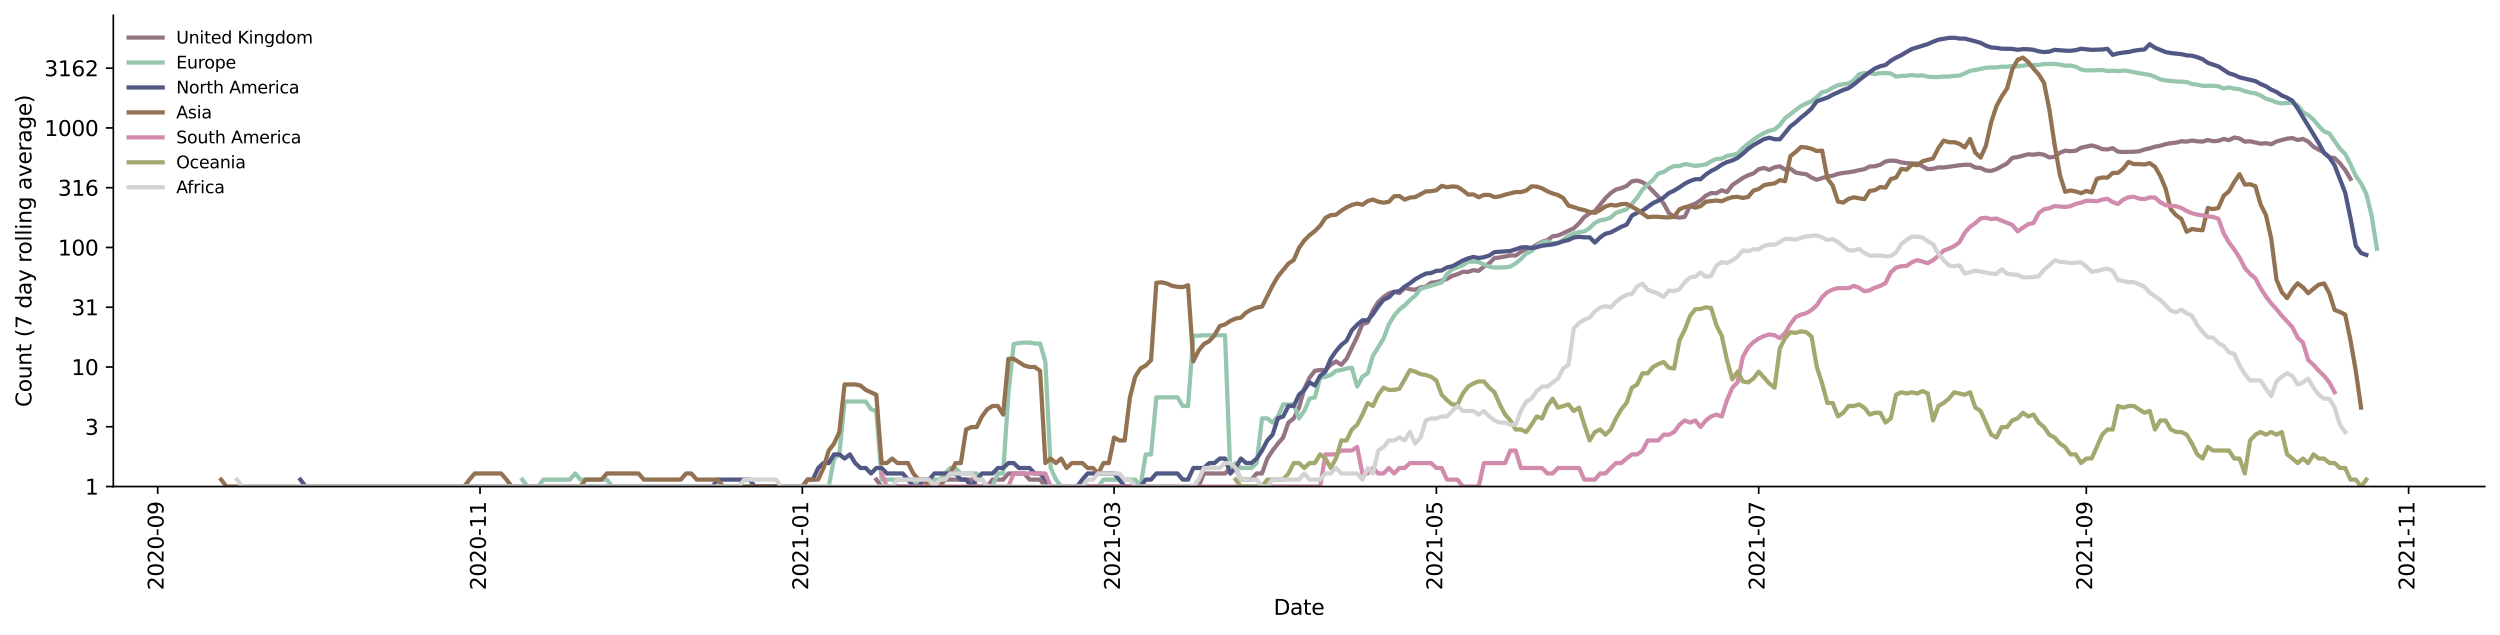 <?xml version="1.0" encoding="utf-8" standalone="no"?>
<!DOCTYPE svg PUBLIC "-//W3C//DTD SVG 1.1//EN"
  "http://www.w3.org/Graphics/SVG/1.1/DTD/svg11.dtd">
<svg height="298.621pt" version="1.1" viewBox="0 0 1176.528 298.621" width="1176.528pt" xmlns="http://www.w3.org/2000/svg" xmlns:xlink="http://www.w3.org/1999/xlink">
 <defs>
  <style type="text/css">*{stroke-linecap:butt;stroke-linejoin:round;}</style>
 </defs>
 <g id="figure_1">
  <g id="patch_1">
   <path d="M 0 298.621 
L 1176.528 298.621 
L 1176.528 0 
L 0 0 
z
" style="fill:#ffffff;"/>
  </g>
  <g id="axes_1">
   <g id="patch_2">
    <path d="M 53.328 228.96 
L 1169.328 228.96 
L 1169.328 7.2 
L 53.328 7.2 
z
" style="fill:#ffffff;"/>
   </g>
   <g id="matplotlib.axis_1">
    <g id="xtick_1">
     <g id="line2d_1">
      <defs>
       <path d="M 0 0 
L 0 3.5 
" id="mf955056c20" style="stroke:#000000;stroke-width:0.8;"/>
      </defs>
      <g>
       <use style="stroke:#000000;stroke-width:0.8;" x="74.216" xlink:href="#mf955056c20" y="228.96"/>
      </g>
     </g>
     <g id="text_1">
      <!-- 2020-09 -->
      <g transform="translate(76.975 277.743)rotate(-90)scale(0.1 -0.1)">
       <defs>
        <path d="M 1228 531 
L 3431 531 
L 3431 0 
L 469 0 
L 469 531 
Q 828 903 1448 1529 
Q 2069 2156 2228 2338 
Q 2531 2678 2651 2914 
Q 2772 3150 2772 3378 
Q 2772 3750 2511 3984 
Q 2250 4219 1831 4219 
Q 1534 4219 1204 4116 
Q 875 4013 500 3803 
L 500 4441 
Q 881 4594 1212 4672 
Q 1544 4750 1819 4750 
Q 2544 4750 2975 4387 
Q 3406 4025 3406 3419 
Q 3406 3131 3298 2873 
Q 3191 2616 2906 2266 
Q 2828 2175 2409 1742 
Q 1991 1309 1228 531 
z
" id="DejaVuSans-32" transform="scale(0.016)"/>
        <path d="M 2034 4250 
Q 1547 4250 1301 3770 
Q 1056 3291 1056 2328 
Q 1056 1369 1301 889 
Q 1547 409 2034 409 
Q 2525 409 2770 889 
Q 3016 1369 3016 2328 
Q 3016 3291 2770 3770 
Q 2525 4250 2034 4250 
z
M 2034 4750 
Q 2819 4750 3233 4129 
Q 3647 3509 3647 2328 
Q 3647 1150 3233 529 
Q 2819 -91 2034 -91 
Q 1250 -91 836 529 
Q 422 1150 422 2328 
Q 422 3509 836 4129 
Q 1250 4750 2034 4750 
z
" id="DejaVuSans-30" transform="scale(0.016)"/>
        <path d="M 313 2009 
L 1997 2009 
L 1997 1497 
L 313 1497 
L 313 2009 
z
" id="DejaVuSans-2d" transform="scale(0.016)"/>
        <path d="M 703 97 
L 703 672 
Q 941 559 1184 500 
Q 1428 441 1663 441 
Q 2288 441 2617 861 
Q 2947 1281 2994 2138 
Q 2813 1869 2534 1725 
Q 2256 1581 1919 1581 
Q 1219 1581 811 2004 
Q 403 2428 403 3163 
Q 403 3881 828 4315 
Q 1253 4750 1959 4750 
Q 2769 4750 3195 4129 
Q 3622 3509 3622 2328 
Q 3622 1225 3098 567 
Q 2575 -91 1691 -91 
Q 1453 -91 1209 -44 
Q 966 3 703 97 
z
M 1959 2075 
Q 2384 2075 2632 2365 
Q 2881 2656 2881 3163 
Q 2881 3666 2632 3958 
Q 2384 4250 1959 4250 
Q 1534 4250 1286 3958 
Q 1038 3666 1038 3163 
Q 1038 2656 1286 2365 
Q 1534 2075 1959 2075 
z
" id="DejaVuSans-39" transform="scale(0.016)"/>
       </defs>
       <use xlink:href="#DejaVuSans-32"/>
       <use x="63.623" xlink:href="#DejaVuSans-30"/>
       <use x="127.246" xlink:href="#DejaVuSans-32"/>
       <use x="190.869" xlink:href="#DejaVuSans-30"/>
       <use x="254.492" xlink:href="#DejaVuSans-2d"/>
       <use x="290.576" xlink:href="#DejaVuSans-30"/>
       <use x="354.199" xlink:href="#DejaVuSans-39"/>
      </g>
     </g>
    </g>
    <g id="xtick_2">
     <g id="line2d_2">
      <g>
       <use style="stroke:#000000;stroke-width:0.8;" x="225.9" xlink:href="#mf955056c20" y="228.96"/>
      </g>
     </g>
     <g id="text_2">
      <!-- 2020-11 -->
      <g transform="translate(228.66 277.743)rotate(-90)scale(0.1 -0.1)">
       <defs>
        <path d="M 794 531 
L 1825 531 
L 1825 4091 
L 703 3866 
L 703 4441 
L 1819 4666 
L 2450 4666 
L 2450 531 
L 3481 531 
L 3481 0 
L 794 0 
L 794 531 
z
" id="DejaVuSans-31" transform="scale(0.016)"/>
       </defs>
       <use xlink:href="#DejaVuSans-32"/>
       <use x="63.623" xlink:href="#DejaVuSans-30"/>
       <use x="127.246" xlink:href="#DejaVuSans-32"/>
       <use x="190.869" xlink:href="#DejaVuSans-30"/>
       <use x="254.492" xlink:href="#DejaVuSans-2d"/>
       <use x="290.576" xlink:href="#DejaVuSans-31"/>
       <use x="354.199" xlink:href="#DejaVuSans-31"/>
      </g>
     </g>
    </g>
    <g id="xtick_3">
     <g id="line2d_3">
      <g>
       <use style="stroke:#000000;stroke-width:0.8;" x="377.585" xlink:href="#mf955056c20" y="228.96"/>
      </g>
     </g>
     <g id="text_3">
      <!-- 2021-01 -->
      <g transform="translate(380.344 277.743)rotate(-90)scale(0.1 -0.1)">
       <use xlink:href="#DejaVuSans-32"/>
       <use x="63.623" xlink:href="#DejaVuSans-30"/>
       <use x="127.246" xlink:href="#DejaVuSans-32"/>
       <use x="190.869" xlink:href="#DejaVuSans-31"/>
       <use x="254.492" xlink:href="#DejaVuSans-2d"/>
       <use x="290.576" xlink:href="#DejaVuSans-30"/>
       <use x="354.199" xlink:href="#DejaVuSans-31"/>
      </g>
     </g>
    </g>
    <g id="xtick_4">
     <g id="line2d_4">
      <g>
       <use style="stroke:#000000;stroke-width:0.8;" x="524.296" xlink:href="#mf955056c20" y="228.96"/>
      </g>
     </g>
     <g id="text_4">
      <!-- 2021-03 -->
      <g transform="translate(527.055 277.743)rotate(-90)scale(0.1 -0.1)">
       <defs>
        <path d="M 2597 2516 
Q 3050 2419 3304 2112 
Q 3559 1806 3559 1356 
Q 3559 666 3084 287 
Q 2609 -91 1734 -91 
Q 1441 -91 1130 -33 
Q 819 25 488 141 
L 488 750 
Q 750 597 1062 519 
Q 1375 441 1716 441 
Q 2309 441 2620 675 
Q 2931 909 2931 1356 
Q 2931 1769 2642 2001 
Q 2353 2234 1838 2234 
L 1294 2234 
L 1294 2753 
L 1863 2753 
Q 2328 2753 2575 2939 
Q 2822 3125 2822 3475 
Q 2822 3834 2567 4026 
Q 2313 4219 1838 4219 
Q 1578 4219 1281 4162 
Q 984 4106 628 3988 
L 628 4550 
Q 988 4650 1302 4700 
Q 1616 4750 1894 4750 
Q 2613 4750 3031 4423 
Q 3450 4097 3450 3541 
Q 3450 3153 3228 2886 
Q 3006 2619 2597 2516 
z
" id="DejaVuSans-33" transform="scale(0.016)"/>
       </defs>
       <use xlink:href="#DejaVuSans-32"/>
       <use x="63.623" xlink:href="#DejaVuSans-30"/>
       <use x="127.246" xlink:href="#DejaVuSans-32"/>
       <use x="190.869" xlink:href="#DejaVuSans-31"/>
       <use x="254.492" xlink:href="#DejaVuSans-2d"/>
       <use x="290.576" xlink:href="#DejaVuSans-30"/>
       <use x="354.199" xlink:href="#DejaVuSans-33"/>
      </g>
     </g>
    </g>
    <g id="xtick_5">
     <g id="line2d_5">
      <g>
       <use style="stroke:#000000;stroke-width:0.8;" x="675.981" xlink:href="#mf955056c20" y="228.96"/>
      </g>
     </g>
     <g id="text_5">
      <!-- 2021-05 -->
      <g transform="translate(678.74 277.743)rotate(-90)scale(0.1 -0.1)">
       <defs>
        <path d="M 691 4666 
L 3169 4666 
L 3169 4134 
L 1269 4134 
L 1269 2991 
Q 1406 3038 1543 3061 
Q 1681 3084 1819 3084 
Q 2600 3084 3056 2656 
Q 3513 2228 3513 1497 
Q 3513 744 3044 326 
Q 2575 -91 1722 -91 
Q 1428 -91 1123 -41 
Q 819 9 494 109 
L 494 744 
Q 775 591 1075 516 
Q 1375 441 1709 441 
Q 2250 441 2565 725 
Q 2881 1009 2881 1497 
Q 2881 1984 2565 2268 
Q 2250 2553 1709 2553 
Q 1456 2553 1204 2497 
Q 953 2441 691 2322 
L 691 4666 
z
" id="DejaVuSans-35" transform="scale(0.016)"/>
       </defs>
       <use xlink:href="#DejaVuSans-32"/>
       <use x="63.623" xlink:href="#DejaVuSans-30"/>
       <use x="127.246" xlink:href="#DejaVuSans-32"/>
       <use x="190.869" xlink:href="#DejaVuSans-31"/>
       <use x="254.492" xlink:href="#DejaVuSans-2d"/>
       <use x="290.576" xlink:href="#DejaVuSans-30"/>
       <use x="354.199" xlink:href="#DejaVuSans-35"/>
      </g>
     </g>
    </g>
    <g id="xtick_6">
     <g id="line2d_6">
      <g>
       <use style="stroke:#000000;stroke-width:0.8;" x="827.665" xlink:href="#mf955056c20" y="228.96"/>
      </g>
     </g>
     <g id="text_6">
      <!-- 2021-07 -->
      <g transform="translate(830.424 277.743)rotate(-90)scale(0.1 -0.1)">
       <defs>
        <path d="M 525 4666 
L 3525 4666 
L 3525 4397 
L 1831 0 
L 1172 0 
L 2766 4134 
L 525 4134 
L 525 4666 
z
" id="DejaVuSans-37" transform="scale(0.016)"/>
       </defs>
       <use xlink:href="#DejaVuSans-32"/>
       <use x="63.623" xlink:href="#DejaVuSans-30"/>
       <use x="127.246" xlink:href="#DejaVuSans-32"/>
       <use x="190.869" xlink:href="#DejaVuSans-31"/>
       <use x="254.492" xlink:href="#DejaVuSans-2d"/>
       <use x="290.576" xlink:href="#DejaVuSans-30"/>
       <use x="354.199" xlink:href="#DejaVuSans-37"/>
      </g>
     </g>
    </g>
    <g id="xtick_7">
     <g id="line2d_7">
      <g>
       <use style="stroke:#000000;stroke-width:0.8;" x="981.836" xlink:href="#mf955056c20" y="228.96"/>
      </g>
     </g>
     <g id="text_7">
      <!-- 2021-09 -->
      <g transform="translate(984.596 277.743)rotate(-90)scale(0.1 -0.1)">
       <use xlink:href="#DejaVuSans-32"/>
       <use x="63.623" xlink:href="#DejaVuSans-30"/>
       <use x="127.246" xlink:href="#DejaVuSans-32"/>
       <use x="190.869" xlink:href="#DejaVuSans-31"/>
       <use x="254.492" xlink:href="#DejaVuSans-2d"/>
       <use x="290.576" xlink:href="#DejaVuSans-30"/>
       <use x="354.199" xlink:href="#DejaVuSans-39"/>
      </g>
     </g>
    </g>
    <g id="xtick_8">
     <g id="line2d_8">
      <g>
       <use style="stroke:#000000;stroke-width:0.8;" x="1133.521" xlink:href="#mf955056c20" y="228.96"/>
      </g>
     </g>
     <g id="text_8">
      <!-- 2021-11 -->
      <g transform="translate(1136.28 277.743)rotate(-90)scale(0.1 -0.1)">
       <use xlink:href="#DejaVuSans-32"/>
       <use x="63.623" xlink:href="#DejaVuSans-30"/>
       <use x="127.246" xlink:href="#DejaVuSans-32"/>
       <use x="190.869" xlink:href="#DejaVuSans-31"/>
       <use x="254.492" xlink:href="#DejaVuSans-2d"/>
       <use x="290.576" xlink:href="#DejaVuSans-31"/>
       <use x="354.199" xlink:href="#DejaVuSans-31"/>
      </g>
     </g>
    </g>
    <g id="text_9">
     <!-- Date -->
     <g transform="translate(599.377 289.341)scale(0.1 -0.1)">
      <defs>
       <path d="M 1259 4147 
L 1259 519 
L 2022 519 
Q 2988 519 3436 956 
Q 3884 1394 3884 2338 
Q 3884 3275 3436 3711 
Q 2988 4147 2022 4147 
L 1259 4147 
z
M 628 4666 
L 1925 4666 
Q 3281 4666 3915 4102 
Q 4550 3538 4550 2338 
Q 4550 1131 3912 565 
Q 3275 0 1925 0 
L 628 0 
L 628 4666 
z
" id="DejaVuSans-44" transform="scale(0.016)"/>
       <path d="M 2194 1759 
Q 1497 1759 1228 1600 
Q 959 1441 959 1056 
Q 959 750 1161 570 
Q 1363 391 1709 391 
Q 2188 391 2477 730 
Q 2766 1069 2766 1631 
L 2766 1759 
L 2194 1759 
z
M 3341 1997 
L 3341 0 
L 2766 0 
L 2766 531 
Q 2569 213 2275 61 
Q 1981 -91 1556 -91 
Q 1019 -91 701 211 
Q 384 513 384 1019 
Q 384 1609 779 1909 
Q 1175 2209 1959 2209 
L 2766 2209 
L 2766 2266 
Q 2766 2663 2505 2880 
Q 2244 3097 1772 3097 
Q 1472 3097 1187 3025 
Q 903 2953 641 2809 
L 641 3341 
Q 956 3463 1253 3523 
Q 1550 3584 1831 3584 
Q 2591 3584 2966 3190 
Q 3341 2797 3341 1997 
z
" id="DejaVuSans-61" transform="scale(0.016)"/>
       <path d="M 1172 4494 
L 1172 3500 
L 2356 3500 
L 2356 3053 
L 1172 3053 
L 1172 1153 
Q 1172 725 1289 603 
Q 1406 481 1766 481 
L 2356 481 
L 2356 0 
L 1766 0 
Q 1100 0 847 248 
Q 594 497 594 1153 
L 594 3053 
L 172 3053 
L 172 3500 
L 594 3500 
L 594 4494 
L 1172 4494 
z
" id="DejaVuSans-74" transform="scale(0.016)"/>
       <path d="M 3597 1894 
L 3597 1613 
L 953 1613 
Q 991 1019 1311 708 
Q 1631 397 2203 397 
Q 2534 397 2845 478 
Q 3156 559 3463 722 
L 3463 178 
Q 3153 47 2828 -22 
Q 2503 -91 2169 -91 
Q 1331 -91 842 396 
Q 353 884 353 1716 
Q 353 2575 817 3079 
Q 1281 3584 2069 3584 
Q 2775 3584 3186 3129 
Q 3597 2675 3597 1894 
z
M 3022 2063 
Q 3016 2534 2758 2815 
Q 2500 3097 2075 3097 
Q 1594 3097 1305 2825 
Q 1016 2553 972 2059 
L 3022 2063 
z
" id="DejaVuSans-65" transform="scale(0.016)"/>
      </defs>
      <use xlink:href="#DejaVuSans-44"/>
      <use x="77.002" xlink:href="#DejaVuSans-61"/>
      <use x="138.281" xlink:href="#DejaVuSans-74"/>
      <use x="177.49" xlink:href="#DejaVuSans-65"/>
     </g>
    </g>
   </g>
   <g id="matplotlib.axis_2">
    <g id="ytick_1">
     <g id="line2d_9">
      <defs>
       <path d="M 0 0 
L -3.5 0 
" id="mc5b9a3b385" style="stroke:#000000;stroke-width:0.8;"/>
      </defs>
      <g>
       <use style="stroke:#000000;stroke-width:0.8;" x="53.328" xlink:href="#mc5b9a3b385" y="228.96"/>
      </g>
     </g>
     <g id="text_10">
      <!-- 1 -->
      <g transform="translate(39.966 232.759)scale(0.1 -0.1)">
       <use xlink:href="#DejaVuSans-31"/>
      </g>
     </g>
    </g>
    <g id="ytick_2">
     <g id="line2d_10">
      <g>
       <use style="stroke:#000000;stroke-width:0.8;" x="53.328" xlink:href="#mc5b9a3b385" y="200.834"/>
      </g>
     </g>
     <g id="text_11">
      <!-- 3 -->
      <g transform="translate(39.966 204.633)scale(0.1 -0.1)">
       <use xlink:href="#DejaVuSans-33"/>
      </g>
     </g>
    </g>
    <g id="ytick_3">
     <g id="line2d_11">
      <g>
       <use style="stroke:#000000;stroke-width:0.8;" x="53.328" xlink:href="#mc5b9a3b385" y="172.708"/>
      </g>
     </g>
     <g id="text_12">
      <!-- 10 -->
      <g transform="translate(33.603 176.507)scale(0.1 -0.1)">
       <use xlink:href="#DejaVuSans-31"/>
       <use x="63.623" xlink:href="#DejaVuSans-30"/>
      </g>
     </g>
    </g>
    <g id="ytick_4">
     <g id="line2d_12">
      <g>
       <use style="stroke:#000000;stroke-width:0.8;" x="53.328" xlink:href="#mc5b9a3b385" y="144.582"/>
      </g>
     </g>
     <g id="text_13">
      <!-- 31 -->
      <g transform="translate(33.603 148.381)scale(0.1 -0.1)">
       <use xlink:href="#DejaVuSans-33"/>
       <use x="63.623" xlink:href="#DejaVuSans-31"/>
      </g>
     </g>
    </g>
    <g id="ytick_5">
     <g id="line2d_13">
      <g>
       <use style="stroke:#000000;stroke-width:0.8;" x="53.328" xlink:href="#mc5b9a3b385" y="116.456"/>
      </g>
     </g>
     <g id="text_14">
      <!-- 100 -->
      <g transform="translate(27.241 120.255)scale(0.1 -0.1)">
       <use xlink:href="#DejaVuSans-31"/>
       <use x="63.623" xlink:href="#DejaVuSans-30"/>
       <use x="127.246" xlink:href="#DejaVuSans-30"/>
      </g>
     </g>
    </g>
    <g id="ytick_6">
     <g id="line2d_14">
      <g>
       <use style="stroke:#000000;stroke-width:0.8;" x="53.328" xlink:href="#mc5b9a3b385" y="88.33"/>
      </g>
     </g>
     <g id="text_15">
      <!-- 316 -->
      <g transform="translate(27.241 92.129)scale(0.1 -0.1)">
       <defs>
        <path d="M 2113 2584 
Q 1688 2584 1439 2293 
Q 1191 2003 1191 1497 
Q 1191 994 1439 701 
Q 1688 409 2113 409 
Q 2538 409 2786 701 
Q 3034 994 3034 1497 
Q 3034 2003 2786 2293 
Q 2538 2584 2113 2584 
z
M 3366 4563 
L 3366 3988 
Q 3128 4100 2886 4159 
Q 2644 4219 2406 4219 
Q 1781 4219 1451 3797 
Q 1122 3375 1075 2522 
Q 1259 2794 1537 2939 
Q 1816 3084 2150 3084 
Q 2853 3084 3261 2657 
Q 3669 2231 3669 1497 
Q 3669 778 3244 343 
Q 2819 -91 2113 -91 
Q 1303 -91 875 529 
Q 447 1150 447 2328 
Q 447 3434 972 4092 
Q 1497 4750 2381 4750 
Q 2619 4750 2861 4703 
Q 3103 4656 3366 4563 
z
" id="DejaVuSans-36" transform="scale(0.016)"/>
       </defs>
       <use xlink:href="#DejaVuSans-33"/>
       <use x="63.623" xlink:href="#DejaVuSans-31"/>
       <use x="127.246" xlink:href="#DejaVuSans-36"/>
      </g>
     </g>
    </g>
    <g id="ytick_7">
     <g id="line2d_15">
      <g>
       <use style="stroke:#000000;stroke-width:0.8;" x="53.328" xlink:href="#mc5b9a3b385" y="60.204"/>
      </g>
     </g>
     <g id="text_16">
      <!-- 1000 -->
      <g transform="translate(20.878 64.003)scale(0.1 -0.1)">
       <use xlink:href="#DejaVuSans-31"/>
       <use x="63.623" xlink:href="#DejaVuSans-30"/>
       <use x="127.246" xlink:href="#DejaVuSans-30"/>
       <use x="190.869" xlink:href="#DejaVuSans-30"/>
      </g>
     </g>
    </g>
    <g id="ytick_8">
     <g id="line2d_16">
      <g>
       <use style="stroke:#000000;stroke-width:0.8;" x="53.328" xlink:href="#mc5b9a3b385" y="32.078"/>
      </g>
     </g>
     <g id="text_17">
      <!-- 3162 -->
      <g transform="translate(20.878 35.877)scale(0.1 -0.1)">
       <use xlink:href="#DejaVuSans-33"/>
       <use x="63.623" xlink:href="#DejaVuSans-31"/>
       <use x="127.246" xlink:href="#DejaVuSans-36"/>
       <use x="190.869" xlink:href="#DejaVuSans-32"/>
      </g>
     </g>
    </g>
    <g id="text_18">
     <!-- Count (7 day rolling average) -->
     <g transform="translate(14.798 191.548)rotate(-90)scale(0.1 -0.1)">
      <defs>
       <path d="M 4122 4306 
L 4122 3641 
Q 3803 3938 3442 4084 
Q 3081 4231 2675 4231 
Q 1875 4231 1450 3742 
Q 1025 3253 1025 2328 
Q 1025 1406 1450 917 
Q 1875 428 2675 428 
Q 3081 428 3442 575 
Q 3803 722 4122 1019 
L 4122 359 
Q 3791 134 3420 21 
Q 3050 -91 2638 -91 
Q 1578 -91 968 557 
Q 359 1206 359 2328 
Q 359 3453 968 4101 
Q 1578 4750 2638 4750 
Q 3056 4750 3426 4639 
Q 3797 4528 4122 4306 
z
" id="DejaVuSans-43" transform="scale(0.016)"/>
       <path d="M 1959 3097 
Q 1497 3097 1228 2736 
Q 959 2375 959 1747 
Q 959 1119 1226 758 
Q 1494 397 1959 397 
Q 2419 397 2687 759 
Q 2956 1122 2956 1747 
Q 2956 2369 2687 2733 
Q 2419 3097 1959 3097 
z
M 1959 3584 
Q 2709 3584 3137 3096 
Q 3566 2609 3566 1747 
Q 3566 888 3137 398 
Q 2709 -91 1959 -91 
Q 1206 -91 779 398 
Q 353 888 353 1747 
Q 353 2609 779 3096 
Q 1206 3584 1959 3584 
z
" id="DejaVuSans-6f" transform="scale(0.016)"/>
       <path d="M 544 1381 
L 544 3500 
L 1119 3500 
L 1119 1403 
Q 1119 906 1312 657 
Q 1506 409 1894 409 
Q 2359 409 2629 706 
Q 2900 1003 2900 1516 
L 2900 3500 
L 3475 3500 
L 3475 0 
L 2900 0 
L 2900 538 
Q 2691 219 2414 64 
Q 2138 -91 1772 -91 
Q 1169 -91 856 284 
Q 544 659 544 1381 
z
M 1991 3584 
L 1991 3584 
z
" id="DejaVuSans-75" transform="scale(0.016)"/>
       <path d="M 3513 2113 
L 3513 0 
L 2938 0 
L 2938 2094 
Q 2938 2591 2744 2837 
Q 2550 3084 2163 3084 
Q 1697 3084 1428 2787 
Q 1159 2491 1159 1978 
L 1159 0 
L 581 0 
L 581 3500 
L 1159 3500 
L 1159 2956 
Q 1366 3272 1645 3428 
Q 1925 3584 2291 3584 
Q 2894 3584 3203 3211 
Q 3513 2838 3513 2113 
z
" id="DejaVuSans-6e" transform="scale(0.016)"/>
       <path id="DejaVuSans-20" transform="scale(0.016)"/>
       <path d="M 1984 4856 
Q 1566 4138 1362 3434 
Q 1159 2731 1159 2009 
Q 1159 1288 1364 580 
Q 1569 -128 1984 -844 
L 1484 -844 
Q 1016 -109 783 600 
Q 550 1309 550 2009 
Q 550 2706 781 3412 
Q 1013 4119 1484 4856 
L 1984 4856 
z
" id="DejaVuSans-28" transform="scale(0.016)"/>
       <path d="M 2906 2969 
L 2906 4863 
L 3481 4863 
L 3481 0 
L 2906 0 
L 2906 525 
Q 2725 213 2448 61 
Q 2172 -91 1784 -91 
Q 1150 -91 751 415 
Q 353 922 353 1747 
Q 353 2572 751 3078 
Q 1150 3584 1784 3584 
Q 2172 3584 2448 3432 
Q 2725 3281 2906 2969 
z
M 947 1747 
Q 947 1113 1208 752 
Q 1469 391 1925 391 
Q 2381 391 2643 752 
Q 2906 1113 2906 1747 
Q 2906 2381 2643 2742 
Q 2381 3103 1925 3103 
Q 1469 3103 1208 2742 
Q 947 2381 947 1747 
z
" id="DejaVuSans-64" transform="scale(0.016)"/>
       <path d="M 2059 -325 
Q 1816 -950 1584 -1140 
Q 1353 -1331 966 -1331 
L 506 -1331 
L 506 -850 
L 844 -850 
Q 1081 -850 1212 -737 
Q 1344 -625 1503 -206 
L 1606 56 
L 191 3500 
L 800 3500 
L 1894 763 
L 2988 3500 
L 3597 3500 
L 2059 -325 
z
" id="DejaVuSans-79" transform="scale(0.016)"/>
       <path d="M 2631 2963 
Q 2534 3019 2420 3045 
Q 2306 3072 2169 3072 
Q 1681 3072 1420 2755 
Q 1159 2438 1159 1844 
L 1159 0 
L 581 0 
L 581 3500 
L 1159 3500 
L 1159 2956 
Q 1341 3275 1631 3429 
Q 1922 3584 2338 3584 
Q 2397 3584 2469 3576 
Q 2541 3569 2628 3553 
L 2631 2963 
z
" id="DejaVuSans-72" transform="scale(0.016)"/>
       <path d="M 603 4863 
L 1178 4863 
L 1178 0 
L 603 0 
L 603 4863 
z
" id="DejaVuSans-6c" transform="scale(0.016)"/>
       <path d="M 603 3500 
L 1178 3500 
L 1178 0 
L 603 0 
L 603 3500 
z
M 603 4863 
L 1178 4863 
L 1178 4134 
L 603 4134 
L 603 4863 
z
" id="DejaVuSans-69" transform="scale(0.016)"/>
       <path d="M 2906 1791 
Q 2906 2416 2648 2759 
Q 2391 3103 1925 3103 
Q 1463 3103 1205 2759 
Q 947 2416 947 1791 
Q 947 1169 1205 825 
Q 1463 481 1925 481 
Q 2391 481 2648 825 
Q 2906 1169 2906 1791 
z
M 3481 434 
Q 3481 -459 3084 -895 
Q 2688 -1331 1869 -1331 
Q 1566 -1331 1297 -1286 
Q 1028 -1241 775 -1147 
L 775 -588 
Q 1028 -725 1275 -790 
Q 1522 -856 1778 -856 
Q 2344 -856 2625 -561 
Q 2906 -266 2906 331 
L 2906 616 
Q 2728 306 2450 153 
Q 2172 0 1784 0 
Q 1141 0 747 490 
Q 353 981 353 1791 
Q 353 2603 747 3093 
Q 1141 3584 1784 3584 
Q 2172 3584 2450 3431 
Q 2728 3278 2906 2969 
L 2906 3500 
L 3481 3500 
L 3481 434 
z
" id="DejaVuSans-67" transform="scale(0.016)"/>
       <path d="M 191 3500 
L 800 3500 
L 1894 563 
L 2988 3500 
L 3597 3500 
L 2284 0 
L 1503 0 
L 191 3500 
z
" id="DejaVuSans-76" transform="scale(0.016)"/>
       <path d="M 513 4856 
L 1013 4856 
Q 1481 4119 1714 3412 
Q 1947 2706 1947 2009 
Q 1947 1309 1714 600 
Q 1481 -109 1013 -844 
L 513 -844 
Q 928 -128 1133 580 
Q 1338 1288 1338 2009 
Q 1338 2731 1133 3434 
Q 928 4138 513 4856 
z
" id="DejaVuSans-29" transform="scale(0.016)"/>
      </defs>
      <use xlink:href="#DejaVuSans-43"/>
      <use x="69.824" xlink:href="#DejaVuSans-6f"/>
      <use x="131.006" xlink:href="#DejaVuSans-75"/>
      <use x="194.385" xlink:href="#DejaVuSans-6e"/>
      <use x="257.764" xlink:href="#DejaVuSans-74"/>
      <use x="296.973" xlink:href="#DejaVuSans-20"/>
      <use x="328.76" xlink:href="#DejaVuSans-28"/>
      <use x="367.773" xlink:href="#DejaVuSans-37"/>
      <use x="431.396" xlink:href="#DejaVuSans-20"/>
      <use x="463.184" xlink:href="#DejaVuSans-64"/>
      <use x="526.66" xlink:href="#DejaVuSans-61"/>
      <use x="587.939" xlink:href="#DejaVuSans-79"/>
      <use x="647.119" xlink:href="#DejaVuSans-20"/>
      <use x="678.906" xlink:href="#DejaVuSans-72"/>
      <use x="717.77" xlink:href="#DejaVuSans-6f"/>
      <use x="778.951" xlink:href="#DejaVuSans-6c"/>
      <use x="806.734" xlink:href="#DejaVuSans-6c"/>
      <use x="834.518" xlink:href="#DejaVuSans-69"/>
      <use x="862.301" xlink:href="#DejaVuSans-6e"/>
      <use x="925.68" xlink:href="#DejaVuSans-67"/>
      <use x="989.156" xlink:href="#DejaVuSans-20"/>
      <use x="1020.943" xlink:href="#DejaVuSans-61"/>
      <use x="1082.223" xlink:href="#DejaVuSans-76"/>
      <use x="1141.402" xlink:href="#DejaVuSans-65"/>
      <use x="1202.926" xlink:href="#DejaVuSans-72"/>
      <use x="1244.039" xlink:href="#DejaVuSans-61"/>
      <use x="1305.318" xlink:href="#DejaVuSans-67"/>
      <use x="1368.795" xlink:href="#DejaVuSans-65"/>
      <use x="1430.318" xlink:href="#DejaVuSans-29"/>
     </g>
    </g>
   </g>
   <g id="line2d_17">
    <path clip-path="url(#p1ae7941d7d)" d="M 412.398 225.698 
L 414.884 228.96 
L 439.751 228.96 
L 442.237 225.698 
L 457.157 225.698 
L 459.644 228.96 
L 464.617 228.96 
L 467.104 225.698 
L 472.077 225.698 
L 474.563 222.82 
L 482.023 222.82 
L 484.51 225.698 
L 489.483 225.698 
L 491.97 228.96 
L 564.082 228.96 
L 566.569 222.82 
L 576.515 222.82 
L 579.002 220.246 
L 581.489 220.246 
L 583.975 225.698 
L 588.948 225.698 
L 591.435 222.82 
L 593.922 222.82 
L 596.408 215.792 
L 598.895 212.026 
L 601.382 208.764 
L 603.868 205.887 
L 606.355 198.859 
L 608.841 196.903 
L 611.328 191.831 
L 613.815 182.965 
L 616.301 177.727 
L 618.788 174.518 
L 621.275 174.145 
L 623.761 174.145 
L 626.248 171.683 
L 628.735 170.064 
L 631.221 171.683 
L 633.708 168.843 
L 638.681 158.543 
L 641.168 152.512 
L 643.654 151.761 
L 646.141 145.986 
L 648.628 142.103 
L 651.114 139.82 
L 653.601 138.068 
L 656.087 137.319 
L 658.574 137.9 
L 661.061 135.503 
L 663.547 136.119 
L 666.034 136.354 
L 668.521 135.275 
L 671.007 134.901 
L 673.494 133.043 
L 675.981 132.769 
L 678.467 132.098 
L 680.954 131.252 
L 683.44 129.824 
L 685.927 129.052 
L 688.414 127.91 
L 690.9 127.966 
L 693.387 127.142 
L 695.874 127.468 
L 698.36 125.42 
L 700.847 123.954 
L 703.333 121.432 
L 705.82 121.177 
L 710.793 120.181 
L 713.28 120.263 
L 715.767 118.493 
L 718.253 117.2 
L 720.74 116.666 
L 723.227 115.131 
L 725.713 113.812 
L 728.2 113.011 
L 730.686 111.201 
L 733.173 110.838 
L 735.66 109.779 
L 740.633 107.427 
L 743.12 105.083 
L 745.606 102.116 
L 748.093 100.393 
L 750.579 99.349 
L 755.553 93.248 
L 758.039 90.833 
L 760.526 89.156 
L 763.013 88.536 
L 765.499 87.522 
L 767.986 85.319 
L 770.473 84.96 
L 772.959 85.752 
L 775.446 87.405 
L 780.419 92.582 
L 782.906 95.717 
L 785.392 100.267 
L 787.879 102.019 
L 790.366 102.428 
L 792.852 102.038 
L 795.339 96.816 
L 797.825 95.837 
L 800.312 94.267 
L 802.799 92.049 
L 805.285 90.882 
L 807.772 90.931 
L 810.259 89.547 
L 812.745 90.385 
L 815.232 87.088 
L 820.205 83.741 
L 822.692 82.484 
L 825.178 81.614 
L 827.665 79.611 
L 830.152 79.031 
L 832.638 79.945 
L 835.125 78.716 
L 837.612 78.288 
L 840.098 79.781 
L 842.585 79.388 
L 845.071 81.198 
L 847.558 81.673 
L 850.045 82.003 
L 852.531 83.568 
L 855.018 84.598 
L 859.991 83.047 
L 862.478 82.703 
L 864.964 81.808 
L 867.451 81.38 
L 869.938 81.1 
L 872.424 80.668 
L 874.911 80.079 
L 877.398 79.634 
L 879.884 78.339 
L 882.371 78.244 
L 884.858 77.503 
L 887.344 76.019 
L 889.831 75.576 
L 892.317 75.727 
L 894.804 76.436 
L 897.291 76.791 
L 902.264 77.005 
L 904.751 78.222 
L 907.237 79.626 
L 909.724 79.419 
L 912.21 78.791 
L 914.697 78.828 
L 922.157 77.774 
L 924.644 77.567 
L 927.13 77.51 
L 929.617 78.85 
L 932.104 79.023 
L 934.59 80.237 
L 937.077 80.444 
L 939.563 79.588 
L 944.537 76.922 
L 947.023 74.276 
L 949.51 73.906 
L 954.483 72.608 
L 956.97 72.812 
L 959.456 72.412 
L 961.943 72.829 
L 964.43 74.096 
L 966.916 73.772 
L 969.403 71.871 
L 971.89 70.917 
L 974.376 71.161 
L 976.863 70.928 
L 979.35 69.534 
L 984.323 68.444 
L 986.809 69.098 
L 989.296 70.176 
L 991.783 70.323 
L 994.269 69.723 
L 996.756 71.375 
L 999.243 71.53 
L 1004.216 71.414 
L 1006.702 71.189 
L 1009.189 70.355 
L 1011.676 69.796 
L 1014.162 69.048 
L 1016.649 68.591 
L 1019.136 67.83 
L 1021.622 67.395 
L 1024.109 67.111 
L 1026.596 66.481 
L 1029.082 66.639 
L 1031.569 66.131 
L 1034.055 66.517 
L 1036.542 66.63 
L 1039.029 65.883 
L 1041.515 66.463 
L 1044.002 66.292 
L 1046.489 65.382 
L 1048.975 65.967 
L 1051.462 64.722 
L 1053.948 65.172 
L 1056.435 66.662 
L 1058.922 66.485 
L 1063.895 67.617 
L 1066.382 67.391 
L 1068.868 67.869 
L 1071.355 66.553 
L 1076.328 65.244 
L 1078.815 64.984 
L 1081.301 65.905 
L 1083.788 65.373 
L 1086.275 66.63 
L 1088.761 69.108 
L 1093.735 71.787 
L 1096.221 74.078 
L 1098.708 74.406 
L 1101.194 76.832 
L 1103.681 80.024 
L 1106.168 84.194 
L 1106.168 84.194 
" style="fill:none;stroke:#947383;stroke-linecap:square;stroke-width:2;"/>
   </g>
   <g id="line2d_18">
    <path clip-path="url(#p1ae7941d7d)" d="M 245.793 225.698 
L 248.28 228.96 
L 253.253 228.96 
L 255.74 225.698 
L 268.173 225.698 
L 270.66 222.82 
L 273.146 225.698 
L 285.579 225.698 
L 288.066 228.96 
L 390.018 228.96 
L 392.505 215.792 
L 394.991 213.837 
L 397.478 188.953 
L 407.424 188.953 
L 409.911 192.606 
L 412.398 193.407 
L 414.884 225.698 
L 429.804 225.698 
L 432.291 228.96 
L 434.777 225.698 
L 442.237 225.698 
L 444.724 222.82 
L 447.21 220.246 
L 449.697 220.246 
L 452.184 222.82 
L 459.644 222.82 
L 462.13 225.698 
L 464.617 228.96 
L 467.104 228.96 
L 469.59 222.82 
L 472.077 222.82 
L 474.563 185.187 
L 477.05 161.889 
L 479.537 161.445 
L 482.023 161.226 
L 484.51 161.226 
L 486.997 161.666 
L 489.483 161.666 
L 491.97 170.38 
L 494.456 220.246 
L 496.943 225.698 
L 499.43 228.96 
L 516.836 228.96 
L 519.323 225.698 
L 534.243 225.698 
L 536.729 228.96 
L 539.216 213.837 
L 541.702 213.837 
L 544.189 186.998 
L 554.136 186.998 
L 556.622 191.079 
L 559.109 191.079 
L 561.596 157.964 
L 564.082 157.964 
L 566.569 157.774 
L 576.515 157.774 
L 579.002 222.82 
L 581.489 217.918 
L 583.975 220.246 
L 588.948 220.246 
L 591.435 217.918 
L 593.922 196.903 
L 596.408 196.903 
L 598.895 198.859 
L 601.382 195.981 
L 603.868 190.35 
L 608.841 190.35 
L 611.328 196.903 
L 613.815 193.407 
L 616.301 187.632 
L 618.788 186.998 
L 621.275 177.727 
L 623.761 177.302 
L 626.248 176.474 
L 628.735 174.518 
L 631.221 174.145 
L 633.708 173.416 
L 636.194 173.06 
L 638.681 181.925 
L 641.168 177.302 
L 643.654 175.673 
L 646.141 167.397 
L 651.114 159.338 
L 653.601 152.665 
L 656.087 148.573 
L 658.574 145.637 
L 661.061 143.753 
L 663.547 141.222 
L 666.034 139.104 
L 668.521 135.886 
L 671.007 135.2 
L 675.981 133.67 
L 678.467 132.906 
L 680.954 128.935 
L 683.44 126.766 
L 688.414 124.823 
L 690.9 123.16 
L 693.387 123.115 
L 695.874 123.299 
L 698.36 124.481 
L 700.847 125.471 
L 703.333 125.929 
L 708.307 125.826 
L 710.793 125.471 
L 713.28 123.954 
L 715.767 121.907 
L 718.253 119.342 
L 720.74 118.154 
L 723.227 115.768 
L 725.713 114.096 
L 728.2 113.563 
L 730.686 114.511 
L 733.173 114.287 
L 735.66 112.86 
L 738.146 111.033 
L 740.633 109.859 
L 743.12 109.28 
L 745.606 108.919 
L 748.093 107.331 
L 750.579 104.843 
L 753.066 103.678 
L 755.553 103.268 
L 758.039 102.369 
L 760.526 100.159 
L 765.499 98.497 
L 767.986 95.957 
L 770.473 93.006 
L 772.959 89.248 
L 775.446 86.859 
L 777.932 84.702 
L 780.419 81.673 
L 782.906 80.944 
L 785.392 79.266 
L 787.879 78.113 
L 790.366 78.171 
L 792.852 77.214 
L 795.339 77.553 
L 797.825 78.113 
L 802.799 77.397 
L 805.285 75.899 
L 807.772 74.809 
L 810.259 74.67 
L 812.745 73.374 
L 815.232 72.917 
L 817.718 72.285 
L 820.205 69.651 
L 825.178 65.686 
L 827.665 64.007 
L 830.152 62.658 
L 832.638 61.549 
L 835.125 60.937 
L 837.612 58.817 
L 840.098 55.588 
L 847.558 49.895 
L 852.531 47.586 
L 855.018 45.676 
L 857.505 43.414 
L 859.991 42.792 
L 862.478 41.271 
L 864.964 40.065 
L 869.938 39.288 
L 872.424 37.827 
L 874.911 34.926 
L 877.398 34.404 
L 879.884 34.483 
L 882.371 34.826 
L 884.858 34.45 
L 887.344 34.385 
L 889.831 34.574 
L 892.317 36.072 
L 894.804 35.707 
L 897.291 35.641 
L 899.777 35.307 
L 902.264 35.666 
L 904.751 35.43 
L 907.237 36.084 
L 909.724 36.239 
L 912.21 36.273 
L 914.697 36 
L 917.184 36.022 
L 919.67 35.698 
L 922.157 35.599 
L 924.644 34.542 
L 927.13 33.355 
L 929.617 32.938 
L 934.59 31.892 
L 937.077 31.734 
L 939.563 31.735 
L 942.05 31.357 
L 944.537 31.411 
L 947.023 31.072 
L 949.51 31.235 
L 954.483 30.583 
L 959.456 30.587 
L 961.943 30.12 
L 964.43 30.146 
L 966.916 30.052 
L 969.403 30.38 
L 971.89 30.894 
L 974.376 30.846 
L 976.863 31.412 
L 979.35 32.712 
L 981.836 33.154 
L 986.809 33.043 
L 989.296 32.913 
L 991.783 33.412 
L 994.269 33.29 
L 996.756 33.498 
L 999.243 33.168 
L 1001.729 33.475 
L 1006.702 34.427 
L 1011.676 35.253 
L 1014.162 36.126 
L 1016.649 37.35 
L 1019.136 37.843 
L 1024.109 38.368 
L 1026.596 38.425 
L 1029.082 38.612 
L 1031.569 39.54 
L 1034.055 39.8 
L 1036.542 40.396 
L 1041.515 40.385 
L 1044.002 40.581 
L 1046.489 41.634 
L 1048.975 41.124 
L 1051.462 41.706 
L 1053.948 41.979 
L 1056.435 42.91 
L 1058.922 43.576 
L 1061.408 43.957 
L 1063.895 44.982 
L 1066.382 46.477 
L 1068.868 47.192 
L 1071.355 48.189 
L 1073.841 48.702 
L 1076.328 48.416 
L 1078.815 48.317 
L 1081.301 49.549 
L 1083.788 52.754 
L 1086.275 54.176 
L 1088.761 56.345 
L 1091.248 59.3 
L 1093.735 61.846 
L 1096.221 62.778 
L 1098.708 66.476 
L 1101.194 69.972 
L 1103.681 72.481 
L 1106.168 77.25 
L 1108.654 82.799 
L 1111.141 86.314 
L 1113.628 91.302 
L 1116.114 101.522 
L 1118.601 117.057 
L 1118.601 117.057 
" style="fill:none;stroke:#96c6ad;stroke-linecap:square;stroke-width:2;"/>
   </g>
   <g id="line2d_19">
    <path clip-path="url(#p1ae7941d7d)" d="M 141.355 225.698 
L 143.841 228.96 
L 335.312 228.96 
L 337.799 225.698 
L 352.718 225.698 
L 355.205 228.96 
L 377.585 228.96 
L 380.071 225.698 
L 382.558 225.698 
L 385.045 220.246 
L 387.531 217.918 
L 390.018 217.918 
L 392.505 213.837 
L 394.991 213.837 
L 397.478 215.792 
L 399.964 213.837 
L 402.451 217.918 
L 404.938 220.246 
L 407.424 220.246 
L 409.911 222.82 
L 412.398 220.246 
L 414.884 220.246 
L 417.371 222.82 
L 424.831 222.82 
L 427.317 225.698 
L 429.804 228.96 
L 432.291 228.96 
L 434.777 225.698 
L 437.264 225.698 
L 439.751 222.82 
L 449.697 222.82 
L 452.184 225.698 
L 454.67 225.698 
L 457.157 228.96 
L 459.644 225.698 
L 462.13 222.82 
L 467.104 222.82 
L 469.59 220.246 
L 472.077 220.246 
L 474.563 217.918 
L 477.05 217.918 
L 479.537 220.246 
L 484.51 220.246 
L 486.997 222.82 
L 489.483 222.82 
L 491.97 225.698 
L 494.456 228.96 
L 506.89 228.96 
L 509.376 225.698 
L 511.863 222.82 
L 524.296 222.82 
L 526.783 225.698 
L 529.269 228.96 
L 536.729 228.96 
L 539.216 225.698 
L 541.702 225.698 
L 544.189 222.82 
L 554.136 222.82 
L 556.622 225.698 
L 559.109 225.698 
L 561.596 220.246 
L 566.569 220.246 
L 569.055 217.918 
L 571.542 217.918 
L 574.029 215.792 
L 576.515 215.792 
L 579.002 222.82 
L 581.489 220.246 
L 583.975 215.792 
L 586.462 217.918 
L 588.948 217.918 
L 591.435 215.792 
L 593.922 212.026 
L 596.408 207.283 
L 598.895 204.566 
L 601.382 196.903 
L 603.868 195.981 
L 606.355 191.079 
L 608.841 191.079 
L 611.328 185.776 
L 613.815 183.502 
L 616.301 179.97 
L 618.788 181.422 
L 621.275 176.884 
L 623.761 174.897 
L 626.248 168.843 
L 628.735 165.248 
L 631.221 162.342 
L 633.708 160.369 
L 636.194 155.428 
L 638.681 152.82 
L 641.168 150.746 
L 643.654 150.746 
L 646.141 147.805 
L 648.628 144.184 
L 651.114 141.03 
L 653.601 139.911 
L 656.087 137.401 
L 658.574 136.993 
L 661.061 134.901 
L 663.547 133.32 
L 666.034 131.38 
L 668.521 130.006 
L 671.007 128.762 
L 673.494 128.475 
L 675.981 127.468 
L 678.467 127.304 
L 680.954 125.826 
L 683.44 125.32 
L 688.414 122.616 
L 690.9 121.604 
L 693.387 120.924 
L 695.874 121.432 
L 698.36 121.008 
L 700.847 120.263 
L 703.333 118.645 
L 710.793 118.117 
L 715.767 116.491 
L 718.253 116.317 
L 720.74 116.772 
L 723.227 116.317 
L 725.713 115.632 
L 730.686 115.033 
L 733.173 114.415 
L 735.66 113.532 
L 738.146 112.951 
L 740.633 111.77 
L 743.12 111.455 
L 745.606 111.684 
L 748.093 111.684 
L 750.579 114.159 
L 753.066 111.684 
L 755.553 109.993 
L 758.039 109.384 
L 763.013 106.737 
L 765.499 105.727 
L 767.986 101.484 
L 770.473 100.159 
L 772.959 99.124 
L 777.932 95.568 
L 780.419 94.437 
L 782.906 92.979 
L 785.392 90.87 
L 787.879 89.687 
L 790.366 88.15 
L 792.852 86.467 
L 795.339 85.202 
L 797.825 84.352 
L 800.312 84.334 
L 802.799 82.114 
L 805.285 80.452 
L 807.772 79.213 
L 810.259 77.489 
L 812.745 76.26 
L 815.232 75.511 
L 817.718 74.313 
L 820.205 72.343 
L 822.692 70.066 
L 825.178 68.297 
L 830.152 65.473 
L 832.638 64.828 
L 835.125 65.503 
L 837.612 65.568 
L 842.585 59.489 
L 845.071 57.589 
L 847.558 55.3 
L 850.045 53.345 
L 852.531 51.047 
L 855.018 47.665 
L 859.991 45.932 
L 862.478 44.582 
L 867.451 42.341 
L 869.938 41.507 
L 872.424 39.771 
L 874.911 37.687 
L 879.884 33.925 
L 882.371 32.23 
L 884.858 31.18 
L 887.344 30.584 
L 889.831 28.599 
L 892.317 27.124 
L 894.804 25.936 
L 897.291 24.416 
L 899.777 23.056 
L 907.237 20.753 
L 909.724 19.638 
L 912.21 18.692 
L 917.184 17.827 
L 919.67 17.76 
L 922.157 18.144 
L 924.644 18.167 
L 929.617 19.45 
L 932.104 20.177 
L 934.59 21.472 
L 937.077 22.337 
L 939.563 22.543 
L 942.05 22.913 
L 947.023 22.999 
L 949.51 23.429 
L 951.997 23.126 
L 954.483 23.193 
L 956.97 23.422 
L 959.456 24.168 
L 961.943 24.503 
L 964.43 24.292 
L 966.916 23.46 
L 971.89 23.84 
L 974.376 23.908 
L 976.863 23.608 
L 979.35 22.924 
L 984.323 23.457 
L 989.296 23.297 
L 991.783 22.98 
L 994.269 25.813 
L 996.756 25.13 
L 999.243 24.734 
L 1001.729 24.479 
L 1004.216 23.88 
L 1006.702 23.516 
L 1009.189 23.276 
L 1011.676 20.797 
L 1014.162 22.468 
L 1019.136 24.493 
L 1021.622 24.965 
L 1026.596 25.494 
L 1029.082 26.064 
L 1031.569 26.219 
L 1034.055 26.915 
L 1036.542 27.84 
L 1039.029 29.578 
L 1044.002 31.254 
L 1048.975 34.498 
L 1051.462 35.252 
L 1053.948 36.392 
L 1061.408 38.158 
L 1063.895 39.54 
L 1066.382 40.594 
L 1068.868 42.192 
L 1071.355 43.265 
L 1073.841 44.955 
L 1076.328 45.988 
L 1078.815 47.443 
L 1081.301 51.012 
L 1091.248 67.367 
L 1093.735 72.007 
L 1096.221 74.041 
L 1098.708 77.839 
L 1103.681 90.699 
L 1106.168 102.645 
L 1108.654 115.666 
L 1111.141 119.069 
L 1113.628 119.979 
L 1113.628 119.979 
" style="fill:none;stroke:#525886;stroke-linecap:square;stroke-width:2;"/>
   </g>
   <g id="line2d_20">
    <path clip-path="url(#p1ae7941d7d)" d="M 104.055 225.698 
L 106.542 228.96 
L 218.44 228.96 
L 220.927 225.698 
L 223.414 222.82 
L 235.847 222.82 
L 238.333 225.698 
L 240.82 228.96 
L 273.146 228.96 
L 275.633 225.698 
L 283.093 225.698 
L 285.579 222.82 
L 300.499 222.82 
L 302.986 225.698 
L 320.392 225.698 
L 322.879 222.82 
L 325.366 222.82 
L 327.852 225.698 
L 337.799 225.698 
L 340.285 228.96 
L 377.585 228.96 
L 380.071 225.698 
L 385.045 225.698 
L 387.531 220.246 
L 390.018 212.026 
L 392.505 208.764 
L 394.991 203.313 
L 397.478 180.928 
L 402.451 180.928 
L 404.938 181.422 
L 407.424 183.502 
L 412.398 185.776 
L 414.884 217.918 
L 417.371 217.918 
L 419.858 215.792 
L 422.344 217.918 
L 427.317 217.918 
L 429.804 222.82 
L 432.291 225.698 
L 434.777 225.698 
L 437.264 228.96 
L 442.237 228.96 
L 444.724 225.698 
L 447.21 222.82 
L 449.697 217.918 
L 452.184 217.918 
L 454.67 202.121 
L 457.157 200.984 
L 459.644 200.984 
L 462.13 195.981 
L 464.617 192.606 
L 467.104 191.079 
L 469.59 191.079 
L 472.077 195.093 
L 474.563 168.843 
L 477.05 168.843 
L 482.023 172.02 
L 484.51 172.708 
L 486.997 172.708 
L 489.483 174.518 
L 491.97 217.918 
L 494.456 215.792 
L 496.943 217.918 
L 499.43 215.792 
L 501.916 220.246 
L 504.403 217.918 
L 509.376 217.918 
L 511.863 220.246 
L 514.35 220.246 
L 516.836 222.82 
L 519.323 217.918 
L 521.809 217.918 
L 524.296 205.887 
L 526.783 207.283 
L 529.269 207.283 
L 531.756 186.998 
L 534.243 177.302 
L 536.729 173.416 
L 539.216 172.02 
L 541.702 169.446 
L 544.189 133.112 
L 546.676 132.837 
L 549.162 133.459 
L 551.649 134.533 
L 554.136 134.976 
L 556.622 135.125 
L 559.109 134.242 
L 561.596 170.064 
L 564.082 164.992 
L 566.569 161.889 
L 569.055 160.58 
L 571.542 157.774 
L 574.029 153.446 
L 576.515 152.665 
L 579.002 151.031 
L 581.489 149.908 
L 583.975 149.5 
L 586.462 147.061 
L 588.948 145.637 
L 591.435 144.733 
L 593.922 144.292 
L 598.895 134.387 
L 601.382 130.127 
L 606.355 124.049 
L 608.841 122.392 
L 611.328 116.666 
L 613.815 113.163 
L 616.301 110.672 
L 618.788 108.74 
L 621.275 106.273 
L 623.761 102.507 
L 626.248 101.258 
L 628.735 101.053 
L 631.221 99.176 
L 633.708 97.61 
L 636.194 96.444 
L 638.681 95.807 
L 641.168 96.352 
L 643.654 94.622 
L 646.141 93.918 
L 648.628 94.938 
L 651.114 95.39 
L 653.601 94.952 
L 656.087 92.36 
L 658.574 92.269 
L 661.061 93.946 
L 663.547 92.979 
L 666.034 92.753 
L 671.007 90.087 
L 673.494 89.969 
L 675.981 89.536 
L 678.467 87.469 
L 680.954 88.117 
L 683.44 87.726 
L 685.927 87.942 
L 688.414 89.536 
L 690.9 91.578 
L 693.387 91.49 
L 695.874 92.819 
L 698.36 91.743 
L 700.847 91.73 
L 703.333 92.753 
L 705.82 92.438 
L 708.307 91.591 
L 713.28 90.385 
L 715.767 90.397 
L 718.253 89.664 
L 720.74 87.705 
L 723.227 87.812 
L 725.713 88.636 
L 728.2 90.016 
L 730.686 91.067 
L 733.173 91.768 
L 735.66 93.194 
L 738.146 96.754 
L 740.633 97.465 
L 743.12 98.347 
L 745.606 98.885 
L 748.093 99.733 
L 750.579 100.159 
L 753.066 98.817 
L 755.553 97.147 
L 758.039 96.398 
L 760.526 96.738 
L 763.013 96.063 
L 765.499 95.972 
L 767.986 97.242 
L 770.473 98.665 
L 775.446 102.213 
L 777.932 101.98 
L 780.419 102.019 
L 782.906 102.252 
L 785.392 102.311 
L 787.879 101.961 
L 790.366 98.497 
L 792.852 97.497 
L 795.339 96.957 
L 797.825 97.772 
L 800.312 97.02 
L 802.799 94.923 
L 807.772 94.366 
L 810.259 94.693 
L 812.745 93.601 
L 815.232 92.806 
L 817.718 92.621 
L 820.205 93.153 
L 822.692 92.661 
L 825.178 89.699 
L 827.665 88.963 
L 830.152 87.151 
L 832.638 86.662 
L 835.125 86.294 
L 837.612 84.797 
L 840.098 85.27 
L 842.585 73.44 
L 845.071 71.525 
L 847.558 69.188 
L 850.045 69.406 
L 852.531 70.019 
L 855.018 71.101 
L 857.505 70.857 
L 859.991 83.999 
L 862.478 87.289 
L 864.964 94.88 
L 867.451 95.332 
L 869.938 93.601 
L 872.424 92.859 
L 877.398 93.752 
L 879.884 89.874 
L 882.371 89.489 
L 884.858 88.019 
L 887.344 88.292 
L 889.831 84.259 
L 892.317 83.586 
L 894.804 79.465 
L 897.291 79.859 
L 899.777 77.425 
L 902.264 77.738 
L 904.751 75.919 
L 909.724 74.569 
L 912.21 69.713 
L 914.697 66.158 
L 917.184 66.918 
L 919.67 66.913 
L 922.157 67.702 
L 924.644 69.381 
L 927.13 65.408 
L 929.617 71.854 
L 932.104 74.183 
L 934.59 68.586 
L 937.077 57.501 
L 939.563 49.929 
L 942.05 45.306 
L 944.537 41.655 
L 947.023 32.671 
L 949.51 28.118 
L 951.997 27.104 
L 954.483 29.158 
L 956.97 32.267 
L 959.456 35.049 
L 961.943 39.021 
L 964.43 51.422 
L 966.916 68.104 
L 969.403 82.242 
L 971.89 90.277 
L 974.376 89.605 
L 976.863 90.111 
L 979.35 90.907 
L 981.836 89.863 
L 984.323 90.554 
L 986.809 84.138 
L 989.296 83.541 
L 991.783 83.604 
L 994.269 81.405 
L 996.756 81.347 
L 999.243 79.357 
L 1001.729 76.179 
L 1004.216 77.242 
L 1006.702 77.193 
L 1009.189 77.418 
L 1011.676 76.77 
L 1014.162 78.464 
L 1016.649 82.782 
L 1019.136 88.737 
L 1021.622 98.497 
L 1024.109 101.314 
L 1026.596 103.025 
L 1029.082 109.073 
L 1031.569 107.791 
L 1034.055 108.161 
L 1036.542 108.361 
L 1039.029 97.902 
L 1041.515 98.397 
L 1044.002 97.821 
L 1046.489 92.114 
L 1048.975 90.039 
L 1051.462 85.672 
L 1053.948 81.977 
L 1056.435 86.88 
L 1058.922 86.714 
L 1061.408 87.619 
L 1063.895 96.291 
L 1066.382 101.202 
L 1068.868 112.324 
L 1071.355 131.639 
L 1073.841 137.483 
L 1076.328 140.278 
L 1078.815 136.276 
L 1081.301 133.32 
L 1083.788 135.2 
L 1086.275 137.984 
L 1088.761 135.886 
L 1091.248 133.954 
L 1093.735 133.39 
L 1096.221 137.984 
L 1098.708 145.869 
L 1101.194 146.818 
L 1103.681 148.058 
L 1106.168 160.159 
L 1108.654 174.518 
L 1111.141 191.831 
L 1111.141 191.831 
" style="fill:none;stroke:#937252;stroke-linecap:square;stroke-width:2;"/>
   </g>
   <g id="line2d_21">
    <path clip-path="url(#p1ae7941d7d)" d="M 414.884 222.82 
L 417.371 228.96 
L 474.563 228.96 
L 477.05 222.82 
L 491.97 222.82 
L 494.456 228.96 
L 621.275 228.96 
L 623.761 213.837 
L 628.735 213.837 
L 631.221 212.026 
L 636.194 212.026 
L 638.681 210.341 
L 641.168 222.82 
L 643.654 222.82 
L 646.141 220.246 
L 648.628 222.82 
L 651.114 222.82 
L 653.601 220.246 
L 656.087 222.82 
L 658.574 220.246 
L 661.061 220.246 
L 663.547 217.918 
L 673.494 217.918 
L 675.981 220.246 
L 678.467 220.246 
L 680.954 225.698 
L 685.927 225.698 
L 688.414 228.96 
L 695.874 228.96 
L 698.36 217.918 
L 708.307 217.918 
L 710.793 212.026 
L 713.28 212.026 
L 715.767 220.246 
L 725.713 220.246 
L 728.2 222.82 
L 730.686 222.82 
L 733.173 220.246 
L 743.12 220.246 
L 745.606 225.698 
L 750.579 225.698 
L 753.066 222.82 
L 755.553 222.82 
L 758.039 220.246 
L 760.526 217.918 
L 763.013 217.918 
L 765.499 215.792 
L 767.986 213.837 
L 770.473 213.837 
L 772.959 212.026 
L 775.446 207.283 
L 780.419 207.283 
L 782.906 204.566 
L 785.392 204.566 
L 787.879 203.313 
L 790.366 199.899 
L 792.852 197.862 
L 795.339 198.859 
L 797.825 197.862 
L 800.312 200.984 
L 802.799 197.862 
L 805.285 195.981 
L 807.772 195.093 
L 810.259 195.981 
L 812.745 188.284 
L 815.232 182.44 
L 817.718 179.97 
L 820.205 167.965 
L 822.692 163.511 
L 825.178 161.009 
L 827.665 159.338 
L 830.152 158.155 
L 832.638 157.398 
L 835.125 157.774 
L 837.612 159.137 
L 840.098 156.663 
L 842.585 152.512 
L 845.071 149.231 
L 847.558 148.058 
L 850.045 147.43 
L 852.531 145.869 
L 855.018 143.647 
L 857.505 139.82 
L 859.991 137.483 
L 862.478 136.276 
L 864.964 135.579 
L 867.451 135.655 
L 869.938 135.579 
L 872.424 134.533 
L 874.911 135.427 
L 877.398 137.074 
L 879.884 136.592 
L 882.371 135.351 
L 884.858 134.533 
L 887.344 133.25 
L 889.831 128.134 
L 892.317 125.929 
L 894.804 125.269 
L 897.291 125.12 
L 899.777 123.391 
L 902.264 122.437 
L 904.751 123.069 
L 907.237 123.859 
L 909.724 122.437 
L 912.21 120.344 
L 914.697 117.931 
L 917.184 116.985 
L 919.67 115.836 
L 922.157 113.969 
L 924.644 109.515 
L 927.13 106.737 
L 929.617 105.018 
L 932.104 102.745 
L 934.59 102.487 
L 937.077 103.086 
L 939.563 102.825 
L 947.023 105.84 
L 949.51 108.867 
L 951.997 107.139 
L 954.483 105.548 
L 956.97 104.952 
L 959.456 100.285 
L 961.943 98.481 
L 964.43 98.033 
L 966.916 96.989 
L 971.89 97.401 
L 974.376 97.036 
L 976.863 95.927 
L 979.35 95.376 
L 981.836 94.479 
L 984.323 94.55 
L 986.809 94.751 
L 989.296 93.932 
L 991.783 93.533 
L 994.269 95.112 
L 996.756 95.987 
L 999.243 93.932 
L 1001.729 92.819 
L 1004.216 92.582 
L 1006.702 93.464 
L 1009.189 93.711 
L 1011.676 92.912 
L 1014.162 92.979 
L 1016.649 95.185 
L 1019.136 96.552 
L 1021.622 96.879 
L 1024.109 97.036 
L 1026.596 97.87 
L 1029.082 99.314 
L 1031.569 100.339 
L 1034.055 100.997 
L 1036.542 101.352 
L 1039.029 101.826 
L 1041.515 102.116 
L 1044.002 102.925 
L 1046.489 109.806 
L 1048.975 114.096 
L 1051.462 117.417 
L 1053.948 121.219 
L 1056.435 126.084 
L 1058.922 128.877 
L 1061.408 130.998 
L 1063.895 135.655 
L 1066.382 139.549 
L 1068.868 142.811 
L 1071.355 145.522 
L 1073.841 148.573 
L 1078.815 153.927 
L 1081.301 158.937 
L 1083.788 161.226 
L 1086.275 169.446 
L 1088.761 171.683 
L 1091.248 174.518 
L 1093.735 176.884 
L 1096.221 179.97 
L 1098.708 184.613 
L 1098.708 184.613 
" style="fill:none;stroke:#d18cad;stroke-linecap:square;stroke-width:2;"/>
   </g>
   <g id="line2d_22">
    <path clip-path="url(#p1ae7941d7d)" d="M 581.489 225.698 
L 583.975 228.96 
L 593.922 228.96 
L 596.408 225.698 
L 603.868 225.698 
L 606.355 222.82 
L 608.841 217.918 
L 611.328 217.918 
L 613.815 220.246 
L 616.301 217.918 
L 618.788 217.918 
L 621.275 213.837 
L 623.761 215.792 
L 626.248 220.246 
L 628.735 215.792 
L 631.221 207.283 
L 633.708 207.283 
L 636.194 202.121 
L 638.681 199.899 
L 641.168 195.093 
L 643.654 189.642 
L 646.141 191.079 
L 648.628 185.776 
L 651.114 182.44 
L 653.601 183.502 
L 656.087 183.502 
L 658.574 182.965 
L 663.547 174.145 
L 666.034 174.897 
L 668.521 176.07 
L 671.007 176.474 
L 673.494 177.302 
L 675.981 179.048 
L 678.467 185.776 
L 680.954 188.284 
L 683.44 190.35 
L 685.927 190.35 
L 688.414 185.187 
L 690.9 181.925 
L 693.387 180.444 
L 695.874 179.504 
L 698.36 179.504 
L 700.847 182.44 
L 703.333 184.613 
L 705.82 190.35 
L 708.307 195.093 
L 710.793 197.862 
L 713.28 202.121 
L 715.767 202.121 
L 718.253 203.313 
L 720.74 199.899 
L 723.227 195.981 
L 725.713 196.903 
L 728.2 191.079 
L 730.686 187.632 
L 733.173 191.831 
L 738.146 190.35 
L 740.633 193.407 
L 743.12 191.831 
L 745.606 199.899 
L 748.093 207.283 
L 750.579 203.313 
L 753.066 202.121 
L 755.553 204.566 
L 758.039 202.121 
L 760.526 196.903 
L 763.013 192.606 
L 765.499 189.642 
L 767.986 182.44 
L 770.473 180.928 
L 772.959 175.673 
L 775.446 175.673 
L 777.932 172.708 
L 780.419 171.35 
L 782.906 170.38 
L 785.392 173.06 
L 787.879 173.416 
L 790.366 160.159 
L 792.852 155.257 
L 795.339 148.703 
L 797.825 145.522 
L 800.312 145.408 
L 802.799 144.622 
L 805.285 144.956 
L 807.772 153.131 
L 810.259 157.964 
L 812.745 169.446 
L 815.232 178.6 
L 817.718 174.897 
L 820.205 179.504 
L 822.692 179.97 
L 825.178 178.159 
L 827.665 174.897 
L 832.638 180.444 
L 835.125 182.44 
L 837.612 163.994 
L 840.098 159.137 
L 842.585 156.304 
L 845.071 156.663 
L 847.558 155.95 
L 850.045 156.304 
L 852.531 158.348 
L 855.018 172.708 
L 857.505 180.444 
L 859.991 189.642 
L 862.478 189.642 
L 864.964 195.981 
L 867.451 194.236 
L 869.938 191.079 
L 872.424 191.079 
L 874.911 190.35 
L 877.398 191.831 
L 879.884 195.093 
L 882.371 194.236 
L 884.858 194.236 
L 887.344 198.859 
L 889.831 196.903 
L 892.317 185.776 
L 894.804 184.613 
L 897.291 185.187 
L 899.777 184.613 
L 902.264 185.187 
L 904.751 184.051 
L 907.237 185.187 
L 909.724 197.862 
L 912.21 191.079 
L 914.697 189.642 
L 917.184 187.632 
L 919.67 184.613 
L 924.644 185.776 
L 927.13 184.613 
L 929.617 191.831 
L 932.104 193.407 
L 937.077 204.566 
L 939.563 205.887 
L 942.05 200.984 
L 944.537 200.984 
L 947.023 197.862 
L 949.51 196.903 
L 951.997 194.236 
L 954.483 195.981 
L 956.97 195.093 
L 959.456 198.859 
L 961.943 200.984 
L 964.43 204.566 
L 966.916 205.887 
L 969.403 208.764 
L 971.89 210.341 
L 974.376 213.837 
L 976.863 213.837 
L 979.35 217.918 
L 981.836 215.792 
L 984.323 215.792 
L 986.809 210.341 
L 989.296 204.566 
L 991.783 202.121 
L 994.269 202.121 
L 996.756 191.079 
L 999.243 191.831 
L 1001.729 191.079 
L 1004.216 191.079 
L 1009.189 194.236 
L 1011.676 193.407 
L 1014.162 202.121 
L 1016.649 197.862 
L 1019.136 197.862 
L 1021.622 202.121 
L 1024.109 203.313 
L 1026.596 203.313 
L 1029.082 204.566 
L 1031.569 208.764 
L 1034.055 213.837 
L 1036.542 215.792 
L 1039.029 210.341 
L 1041.515 212.026 
L 1048.975 212.026 
L 1051.462 215.792 
L 1053.948 215.792 
L 1056.435 222.82 
L 1058.922 207.283 
L 1061.408 204.566 
L 1063.895 203.313 
L 1066.382 204.566 
L 1068.868 203.313 
L 1071.355 204.566 
L 1073.841 203.313 
L 1076.328 213.837 
L 1078.815 215.792 
L 1081.301 217.918 
L 1083.788 215.792 
L 1086.275 217.918 
L 1088.761 213.837 
L 1091.248 215.792 
L 1093.735 215.792 
L 1096.221 217.918 
L 1098.708 217.918 
L 1101.194 220.246 
L 1103.681 220.246 
L 1106.168 225.698 
L 1108.654 225.698 
L 1111.141 228.96 
L 1113.628 225.698 
L 1113.628 225.698 
" style="fill:none;stroke:#a4a86f;stroke-linecap:square;stroke-width:2;"/>
   </g>
   <g id="line2d_23">
    <path clip-path="url(#p1ae7941d7d)" d="M 111.515 225.698 
L 114.002 228.96 
L 347.745 228.96 
L 350.232 225.698 
L 365.152 225.698 
L 367.638 228.96 
L 419.858 228.96 
L 422.344 225.698 
L 437.264 225.698 
L 439.751 228.96 
L 442.237 225.698 
L 444.724 225.698 
L 447.21 222.82 
L 457.157 222.82 
L 459.644 225.698 
L 462.13 225.698 
L 464.617 228.96 
L 509.376 228.96 
L 511.863 225.698 
L 514.35 225.698 
L 516.836 222.82 
L 526.783 222.82 
L 529.269 225.698 
L 531.756 225.698 
L 534.243 228.96 
L 561.596 228.96 
L 564.082 225.698 
L 566.569 220.246 
L 574.029 220.246 
L 576.515 217.918 
L 579.002 217.918 
L 581.489 220.246 
L 583.975 225.698 
L 591.435 225.698 
L 593.922 228.96 
L 596.408 228.96 
L 598.895 225.698 
L 611.328 225.698 
L 613.815 222.82 
L 616.301 225.698 
L 621.275 225.698 
L 623.761 222.82 
L 626.248 222.82 
L 628.735 220.246 
L 631.221 222.82 
L 638.681 222.82 
L 641.168 225.698 
L 643.654 220.246 
L 646.141 222.82 
L 648.628 212.026 
L 651.114 210.341 
L 653.601 207.283 
L 656.087 207.283 
L 658.574 205.887 
L 661.061 207.283 
L 663.547 203.313 
L 666.034 208.764 
L 668.521 205.887 
L 671.007 197.862 
L 673.494 196.903 
L 675.981 196.903 
L 678.467 195.981 
L 680.954 195.981 
L 683.44 193.407 
L 685.927 191.079 
L 688.414 193.407 
L 693.387 193.407 
L 695.874 195.093 
L 698.36 193.407 
L 700.847 195.981 
L 703.333 197.862 
L 705.82 198.859 
L 708.307 198.859 
L 710.793 199.899 
L 713.28 199.899 
L 715.767 193.407 
L 718.253 188.953 
L 720.74 187.632 
L 723.227 184.051 
L 725.713 181.925 
L 728.2 181.925 
L 730.686 179.97 
L 733.173 178.159 
L 735.66 173.416 
L 738.146 171.683 
L 740.633 154.583 
L 743.12 152.058 
L 745.606 150.463 
L 748.093 149.5 
L 750.579 146.577 
L 753.066 144.733 
L 755.553 144.075 
L 758.039 144.622 
L 760.526 142.004 
L 763.013 140.094 
L 765.499 138.754 
L 767.986 138.323 
L 770.473 134.753 
L 772.959 133.53 
L 775.446 136.354 
L 780.419 138.238 
L 782.906 139.82 
L 785.392 136.752 
L 787.879 136.993 
L 790.366 136.119 
L 792.852 132.837 
L 795.339 130.621 
L 797.825 130.127 
L 800.312 128.247 
L 802.799 130.25 
L 805.285 129.824 
L 807.772 124.971 
L 810.259 123.345 
L 812.745 123.812 
L 815.232 122.571 
L 817.718 120.715 
L 820.205 117.82 
L 822.692 118.191 
L 825.178 117.272 
L 827.665 117.381 
L 830.152 115.666 
L 832.638 115.131 
L 835.125 115.198 
L 837.612 113.907 
L 840.098 112.442 
L 842.585 112.472 
L 845.071 112.74 
L 847.558 111.915 
L 850.045 111.257 
L 855.018 110.755 
L 857.505 111.742 
L 859.991 112.921 
L 862.478 112.561 
L 864.964 113.875 
L 867.451 115.904 
L 869.938 117.746 
L 872.424 117.857 
L 874.911 117.2 
L 877.398 118.991 
L 879.884 120.303 
L 882.371 120.344 
L 884.858 120.181 
L 887.344 120.633 
L 889.831 120.426 
L 892.317 118.875 
L 894.804 114.803 
L 897.291 112.86 
L 899.777 111.37 
L 902.264 111.37 
L 904.751 111.77 
L 907.237 113.532 
L 909.724 114.934 
L 912.21 119.381 
L 914.697 122.392 
L 917.184 124.922 
L 919.67 125.269 
L 922.157 124.922 
L 924.644 128.762 
L 927.13 128.134 
L 929.617 127.359 
L 937.077 128.762 
L 939.563 128.877 
L 942.05 126.713 
L 944.537 128.819 
L 947.023 129.169 
L 949.51 129.346 
L 951.997 130.559 
L 954.483 130.559 
L 956.97 130.373 
L 959.456 130.006 
L 961.943 126.926 
L 964.43 124.922 
L 966.916 122.481 
L 969.403 123.206 
L 971.89 123.391 
L 974.376 123.812 
L 979.35 123.438 
L 981.836 125.42 
L 984.323 127.91 
L 986.809 127.523 
L 989.296 126.873 
L 991.783 126.449 
L 994.269 127.468 
L 996.756 131.835 
L 999.243 132.231 
L 1001.729 132.769 
L 1004.216 132.769 
L 1009.189 134.901 
L 1011.676 137.732 
L 1016.649 141.126 
L 1021.622 146.221 
L 1024.109 146.939 
L 1026.596 145.753 
L 1029.082 147.43 
L 1031.569 148.573 
L 1034.055 152.975 
L 1036.542 156.126 
L 1039.029 158.739 
L 1041.515 158.937 
L 1044.002 161.445 
L 1046.489 162.803 
L 1048.975 165.767 
L 1051.462 166.568 
L 1053.948 172.02 
L 1056.435 176.07 
L 1058.922 179.048 
L 1063.895 179.048 
L 1066.382 182.965 
L 1068.868 186.379 
L 1071.355 179.504 
L 1073.841 177.302 
L 1076.328 175.673 
L 1078.815 176.884 
L 1081.301 180.928 
L 1083.788 179.97 
L 1086.275 178.159 
L 1088.761 182.44 
L 1091.248 185.776 
L 1093.735 187.632 
L 1096.221 187.632 
L 1098.708 191.831 
L 1101.194 199.899 
L 1103.681 203.313 
L 1103.681 203.313 
" style="fill:none;stroke:#d3d3d3;stroke-linecap:square;stroke-width:2;"/>
   </g>
   <g id="patch_3">
    <path d="M 53.328 228.96 
L 53.328 7.2 
" style="fill:none;stroke:#000000;stroke-linecap:square;stroke-linejoin:miter;stroke-width:0.8;"/>
   </g>
   <g id="patch_4">
    <path d="M 53.328 228.96 
L 1169.328 228.96 
" style="fill:none;stroke:#000000;stroke-linecap:square;stroke-linejoin:miter;stroke-width:0.8;"/>
   </g>
   <g id="legend_1">
    <g id="line2d_24">
     <path d="M 60.528 17.679 
L 76.528 17.679 
" style="fill:none;stroke:#947383;stroke-linecap:square;stroke-width:2;"/>
    </g>
    <g id="line2d_25"/>
    <g id="text_19">
     <!-- United Kingdom -->
     <g transform="translate(82.928 20.479)scale(0.08 -0.08)">
      <defs>
       <path d="M 556 4666 
L 1191 4666 
L 1191 1831 
Q 1191 1081 1462 751 
Q 1734 422 2344 422 
Q 2950 422 3222 751 
Q 3494 1081 3494 1831 
L 3494 4666 
L 4128 4666 
L 4128 1753 
Q 4128 841 3676 375 
Q 3225 -91 2344 -91 
Q 1459 -91 1007 375 
Q 556 841 556 1753 
L 556 4666 
z
" id="DejaVuSans-55" transform="scale(0.016)"/>
       <path d="M 628 4666 
L 1259 4666 
L 1259 2694 
L 3353 4666 
L 4166 4666 
L 1850 2491 
L 4331 0 
L 3500 0 
L 1259 2247 
L 1259 0 
L 628 0 
L 628 4666 
z
" id="DejaVuSans-4b" transform="scale(0.016)"/>
       <path d="M 3328 2828 
Q 3544 3216 3844 3400 
Q 4144 3584 4550 3584 
Q 5097 3584 5394 3201 
Q 5691 2819 5691 2113 
L 5691 0 
L 5113 0 
L 5113 2094 
Q 5113 2597 4934 2840 
Q 4756 3084 4391 3084 
Q 3944 3084 3684 2787 
Q 3425 2491 3425 1978 
L 3425 0 
L 2847 0 
L 2847 2094 
Q 2847 2600 2669 2842 
Q 2491 3084 2119 3084 
Q 1678 3084 1418 2786 
Q 1159 2488 1159 1978 
L 1159 0 
L 581 0 
L 581 3500 
L 1159 3500 
L 1159 2956 
Q 1356 3278 1631 3431 
Q 1906 3584 2284 3584 
Q 2666 3584 2933 3390 
Q 3200 3197 3328 2828 
z
" id="DejaVuSans-6d" transform="scale(0.016)"/>
      </defs>
      <use xlink:href="#DejaVuSans-55"/>
      <use x="73.193" xlink:href="#DejaVuSans-6e"/>
      <use x="136.572" xlink:href="#DejaVuSans-69"/>
      <use x="164.355" xlink:href="#DejaVuSans-74"/>
      <use x="203.564" xlink:href="#DejaVuSans-65"/>
      <use x="265.088" xlink:href="#DejaVuSans-64"/>
      <use x="328.564" xlink:href="#DejaVuSans-20"/>
      <use x="360.352" xlink:href="#DejaVuSans-4b"/>
      <use x="425.928" xlink:href="#DejaVuSans-69"/>
      <use x="453.711" xlink:href="#DejaVuSans-6e"/>
      <use x="517.09" xlink:href="#DejaVuSans-67"/>
      <use x="580.566" xlink:href="#DejaVuSans-64"/>
      <use x="644.043" xlink:href="#DejaVuSans-6f"/>
      <use x="705.225" xlink:href="#DejaVuSans-6d"/>
     </g>
    </g>
    <g id="line2d_26">
     <path d="M 60.528 29.421 
L 76.528 29.421 
" style="fill:none;stroke:#96c6ad;stroke-linecap:square;stroke-width:2;"/>
    </g>
    <g id="line2d_27"/>
    <g id="text_20">
     <!-- Europe -->
     <g transform="translate(82.928 32.221)scale(0.08 -0.08)">
      <defs>
       <path d="M 628 4666 
L 3578 4666 
L 3578 4134 
L 1259 4134 
L 1259 2753 
L 3481 2753 
L 3481 2222 
L 1259 2222 
L 1259 531 
L 3634 531 
L 3634 0 
L 628 0 
L 628 4666 
z
" id="DejaVuSans-45" transform="scale(0.016)"/>
       <path d="M 1159 525 
L 1159 -1331 
L 581 -1331 
L 581 3500 
L 1159 3500 
L 1159 2969 
Q 1341 3281 1617 3432 
Q 1894 3584 2278 3584 
Q 2916 3584 3314 3078 
Q 3713 2572 3713 1747 
Q 3713 922 3314 415 
Q 2916 -91 2278 -91 
Q 1894 -91 1617 61 
Q 1341 213 1159 525 
z
M 3116 1747 
Q 3116 2381 2855 2742 
Q 2594 3103 2138 3103 
Q 1681 3103 1420 2742 
Q 1159 2381 1159 1747 
Q 1159 1113 1420 752 
Q 1681 391 2138 391 
Q 2594 391 2855 752 
Q 3116 1113 3116 1747 
z
" id="DejaVuSans-70" transform="scale(0.016)"/>
      </defs>
      <use xlink:href="#DejaVuSans-45"/>
      <use x="63.184" xlink:href="#DejaVuSans-75"/>
      <use x="126.562" xlink:href="#DejaVuSans-72"/>
      <use x="165.426" xlink:href="#DejaVuSans-6f"/>
      <use x="226.607" xlink:href="#DejaVuSans-70"/>
      <use x="290.084" xlink:href="#DejaVuSans-65"/>
     </g>
    </g>
    <g id="line2d_28">
     <path d="M 60.528 41.164 
L 76.528 41.164 
" style="fill:none;stroke:#525886;stroke-linecap:square;stroke-width:2;"/>
    </g>
    <g id="line2d_29"/>
    <g id="text_21">
     <!-- North America -->
     <g transform="translate(82.928 43.964)scale(0.08 -0.08)">
      <defs>
       <path d="M 628 4666 
L 1478 4666 
L 3547 763 
L 3547 4666 
L 4159 4666 
L 4159 0 
L 3309 0 
L 1241 3903 
L 1241 0 
L 628 0 
L 628 4666 
z
" id="DejaVuSans-4e" transform="scale(0.016)"/>
       <path d="M 3513 2113 
L 3513 0 
L 2938 0 
L 2938 2094 
Q 2938 2591 2744 2837 
Q 2550 3084 2163 3084 
Q 1697 3084 1428 2787 
Q 1159 2491 1159 1978 
L 1159 0 
L 581 0 
L 581 4863 
L 1159 4863 
L 1159 2956 
Q 1366 3272 1645 3428 
Q 1925 3584 2291 3584 
Q 2894 3584 3203 3211 
Q 3513 2838 3513 2113 
z
" id="DejaVuSans-68" transform="scale(0.016)"/>
       <path d="M 2188 4044 
L 1331 1722 
L 3047 1722 
L 2188 4044 
z
M 1831 4666 
L 2547 4666 
L 4325 0 
L 3669 0 
L 3244 1197 
L 1141 1197 
L 716 0 
L 50 0 
L 1831 4666 
z
" id="DejaVuSans-41" transform="scale(0.016)"/>
       <path d="M 3122 3366 
L 3122 2828 
Q 2878 2963 2633 3030 
Q 2388 3097 2138 3097 
Q 1578 3097 1268 2742 
Q 959 2388 959 1747 
Q 959 1106 1268 751 
Q 1578 397 2138 397 
Q 2388 397 2633 464 
Q 2878 531 3122 666 
L 3122 134 
Q 2881 22 2623 -34 
Q 2366 -91 2075 -91 
Q 1284 -91 818 406 
Q 353 903 353 1747 
Q 353 2603 823 3093 
Q 1294 3584 2113 3584 
Q 2378 3584 2631 3529 
Q 2884 3475 3122 3366 
z
" id="DejaVuSans-63" transform="scale(0.016)"/>
      </defs>
      <use xlink:href="#DejaVuSans-4e"/>
      <use x="74.805" xlink:href="#DejaVuSans-6f"/>
      <use x="135.986" xlink:href="#DejaVuSans-72"/>
      <use x="177.1" xlink:href="#DejaVuSans-74"/>
      <use x="216.309" xlink:href="#DejaVuSans-68"/>
      <use x="279.688" xlink:href="#DejaVuSans-20"/>
      <use x="311.475" xlink:href="#DejaVuSans-41"/>
      <use x="379.883" xlink:href="#DejaVuSans-6d"/>
      <use x="477.295" xlink:href="#DejaVuSans-65"/>
      <use x="538.818" xlink:href="#DejaVuSans-72"/>
      <use x="579.932" xlink:href="#DejaVuSans-69"/>
      <use x="607.715" xlink:href="#DejaVuSans-63"/>
      <use x="662.695" xlink:href="#DejaVuSans-61"/>
     </g>
    </g>
    <g id="line2d_30">
     <path d="M 60.528 52.906 
L 76.528 52.906 
" style="fill:none;stroke:#937252;stroke-linecap:square;stroke-width:2;"/>
    </g>
    <g id="line2d_31"/>
    <g id="text_22">
     <!-- Asia -->
     <g transform="translate(82.928 55.706)scale(0.08 -0.08)">
      <defs>
       <path d="M 2834 3397 
L 2834 2853 
Q 2591 2978 2328 3040 
Q 2066 3103 1784 3103 
Q 1356 3103 1142 2972 
Q 928 2841 928 2578 
Q 928 2378 1081 2264 
Q 1234 2150 1697 2047 
L 1894 2003 
Q 2506 1872 2764 1633 
Q 3022 1394 3022 966 
Q 3022 478 2636 193 
Q 2250 -91 1575 -91 
Q 1294 -91 989 -36 
Q 684 19 347 128 
L 347 722 
Q 666 556 975 473 
Q 1284 391 1588 391 
Q 1994 391 2212 530 
Q 2431 669 2431 922 
Q 2431 1156 2273 1281 
Q 2116 1406 1581 1522 
L 1381 1569 
Q 847 1681 609 1914 
Q 372 2147 372 2553 
Q 372 3047 722 3315 
Q 1072 3584 1716 3584 
Q 2034 3584 2315 3537 
Q 2597 3491 2834 3397 
z
" id="DejaVuSans-73" transform="scale(0.016)"/>
      </defs>
      <use xlink:href="#DejaVuSans-41"/>
      <use x="68.408" xlink:href="#DejaVuSans-73"/>
      <use x="120.508" xlink:href="#DejaVuSans-69"/>
      <use x="148.291" xlink:href="#DejaVuSans-61"/>
     </g>
    </g>
    <g id="line2d_32">
     <path d="M 60.528 64.649 
L 76.528 64.649 
" style="fill:none;stroke:#d18cad;stroke-linecap:square;stroke-width:2;"/>
    </g>
    <g id="line2d_33"/>
    <g id="text_23">
     <!-- South America -->
     <g transform="translate(82.928 67.449)scale(0.08 -0.08)">
      <defs>
       <path d="M 3425 4513 
L 3425 3897 
Q 3066 4069 2747 4153 
Q 2428 4238 2131 4238 
Q 1616 4238 1336 4038 
Q 1056 3838 1056 3469 
Q 1056 3159 1242 3001 
Q 1428 2844 1947 2747 
L 2328 2669 
Q 3034 2534 3370 2195 
Q 3706 1856 3706 1288 
Q 3706 609 3251 259 
Q 2797 -91 1919 -91 
Q 1588 -91 1214 -16 
Q 841 59 441 206 
L 441 856 
Q 825 641 1194 531 
Q 1563 422 1919 422 
Q 2459 422 2753 634 
Q 3047 847 3047 1241 
Q 3047 1584 2836 1778 
Q 2625 1972 2144 2069 
L 1759 2144 
Q 1053 2284 737 2584 
Q 422 2884 422 3419 
Q 422 4038 858 4394 
Q 1294 4750 2059 4750 
Q 2388 4750 2728 4690 
Q 3069 4631 3425 4513 
z
" id="DejaVuSans-53" transform="scale(0.016)"/>
      </defs>
      <use xlink:href="#DejaVuSans-53"/>
      <use x="63.477" xlink:href="#DejaVuSans-6f"/>
      <use x="124.658" xlink:href="#DejaVuSans-75"/>
      <use x="188.037" xlink:href="#DejaVuSans-74"/>
      <use x="227.246" xlink:href="#DejaVuSans-68"/>
      <use x="290.625" xlink:href="#DejaVuSans-20"/>
      <use x="322.412" xlink:href="#DejaVuSans-41"/>
      <use x="390.82" xlink:href="#DejaVuSans-6d"/>
      <use x="488.232" xlink:href="#DejaVuSans-65"/>
      <use x="549.756" xlink:href="#DejaVuSans-72"/>
      <use x="590.869" xlink:href="#DejaVuSans-69"/>
      <use x="618.652" xlink:href="#DejaVuSans-63"/>
      <use x="673.633" xlink:href="#DejaVuSans-61"/>
     </g>
    </g>
    <g id="line2d_34">
     <path d="M 60.528 76.391 
L 76.528 76.391 
" style="fill:none;stroke:#a4a86f;stroke-linecap:square;stroke-width:2;"/>
    </g>
    <g id="line2d_35"/>
    <g id="text_24">
     <!-- Oceania -->
     <g transform="translate(82.928 79.191)scale(0.08 -0.08)">
      <defs>
       <path d="M 2522 4238 
Q 1834 4238 1429 3725 
Q 1025 3213 1025 2328 
Q 1025 1447 1429 934 
Q 1834 422 2522 422 
Q 3209 422 3611 934 
Q 4013 1447 4013 2328 
Q 4013 3213 3611 3725 
Q 3209 4238 2522 4238 
z
M 2522 4750 
Q 3503 4750 4090 4092 
Q 4678 3434 4678 2328 
Q 4678 1225 4090 567 
Q 3503 -91 2522 -91 
Q 1538 -91 948 565 
Q 359 1222 359 2328 
Q 359 3434 948 4092 
Q 1538 4750 2522 4750 
z
" id="DejaVuSans-4f" transform="scale(0.016)"/>
      </defs>
      <use xlink:href="#DejaVuSans-4f"/>
      <use x="78.711" xlink:href="#DejaVuSans-63"/>
      <use x="133.691" xlink:href="#DejaVuSans-65"/>
      <use x="195.215" xlink:href="#DejaVuSans-61"/>
      <use x="256.494" xlink:href="#DejaVuSans-6e"/>
      <use x="319.873" xlink:href="#DejaVuSans-69"/>
      <use x="347.656" xlink:href="#DejaVuSans-61"/>
     </g>
    </g>
    <g id="line2d_36">
     <path d="M 60.528 88.134 
L 76.528 88.134 
" style="fill:none;stroke:#d3d3d3;stroke-linecap:square;stroke-width:2;"/>
    </g>
    <g id="line2d_37"/>
    <g id="text_25">
     <!-- Africa -->
     <g transform="translate(82.928 90.934)scale(0.08 -0.08)">
      <defs>
       <path d="M 2375 4863 
L 2375 4384 
L 1825 4384 
Q 1516 4384 1395 4259 
Q 1275 4134 1275 3809 
L 1275 3500 
L 2222 3500 
L 2222 3053 
L 1275 3053 
L 1275 0 
L 697 0 
L 697 3053 
L 147 3053 
L 147 3500 
L 697 3500 
L 697 3744 
Q 697 4328 969 4595 
Q 1241 4863 1831 4863 
L 2375 4863 
z
" id="DejaVuSans-66" transform="scale(0.016)"/>
      </defs>
      <use xlink:href="#DejaVuSans-41"/>
      <use x="64.783" xlink:href="#DejaVuSans-66"/>
      <use x="99.988" xlink:href="#DejaVuSans-72"/>
      <use x="141.102" xlink:href="#DejaVuSans-69"/>
      <use x="168.885" xlink:href="#DejaVuSans-63"/>
      <use x="223.865" xlink:href="#DejaVuSans-61"/>
     </g>
    </g>
   </g>
  </g>
 </g>
 <defs>
  <clipPath id="p1ae7941d7d">
   <rect height="221.76" width="1116" x="53.328" y="7.2"/>
  </clipPath>
 </defs>
</svg>
